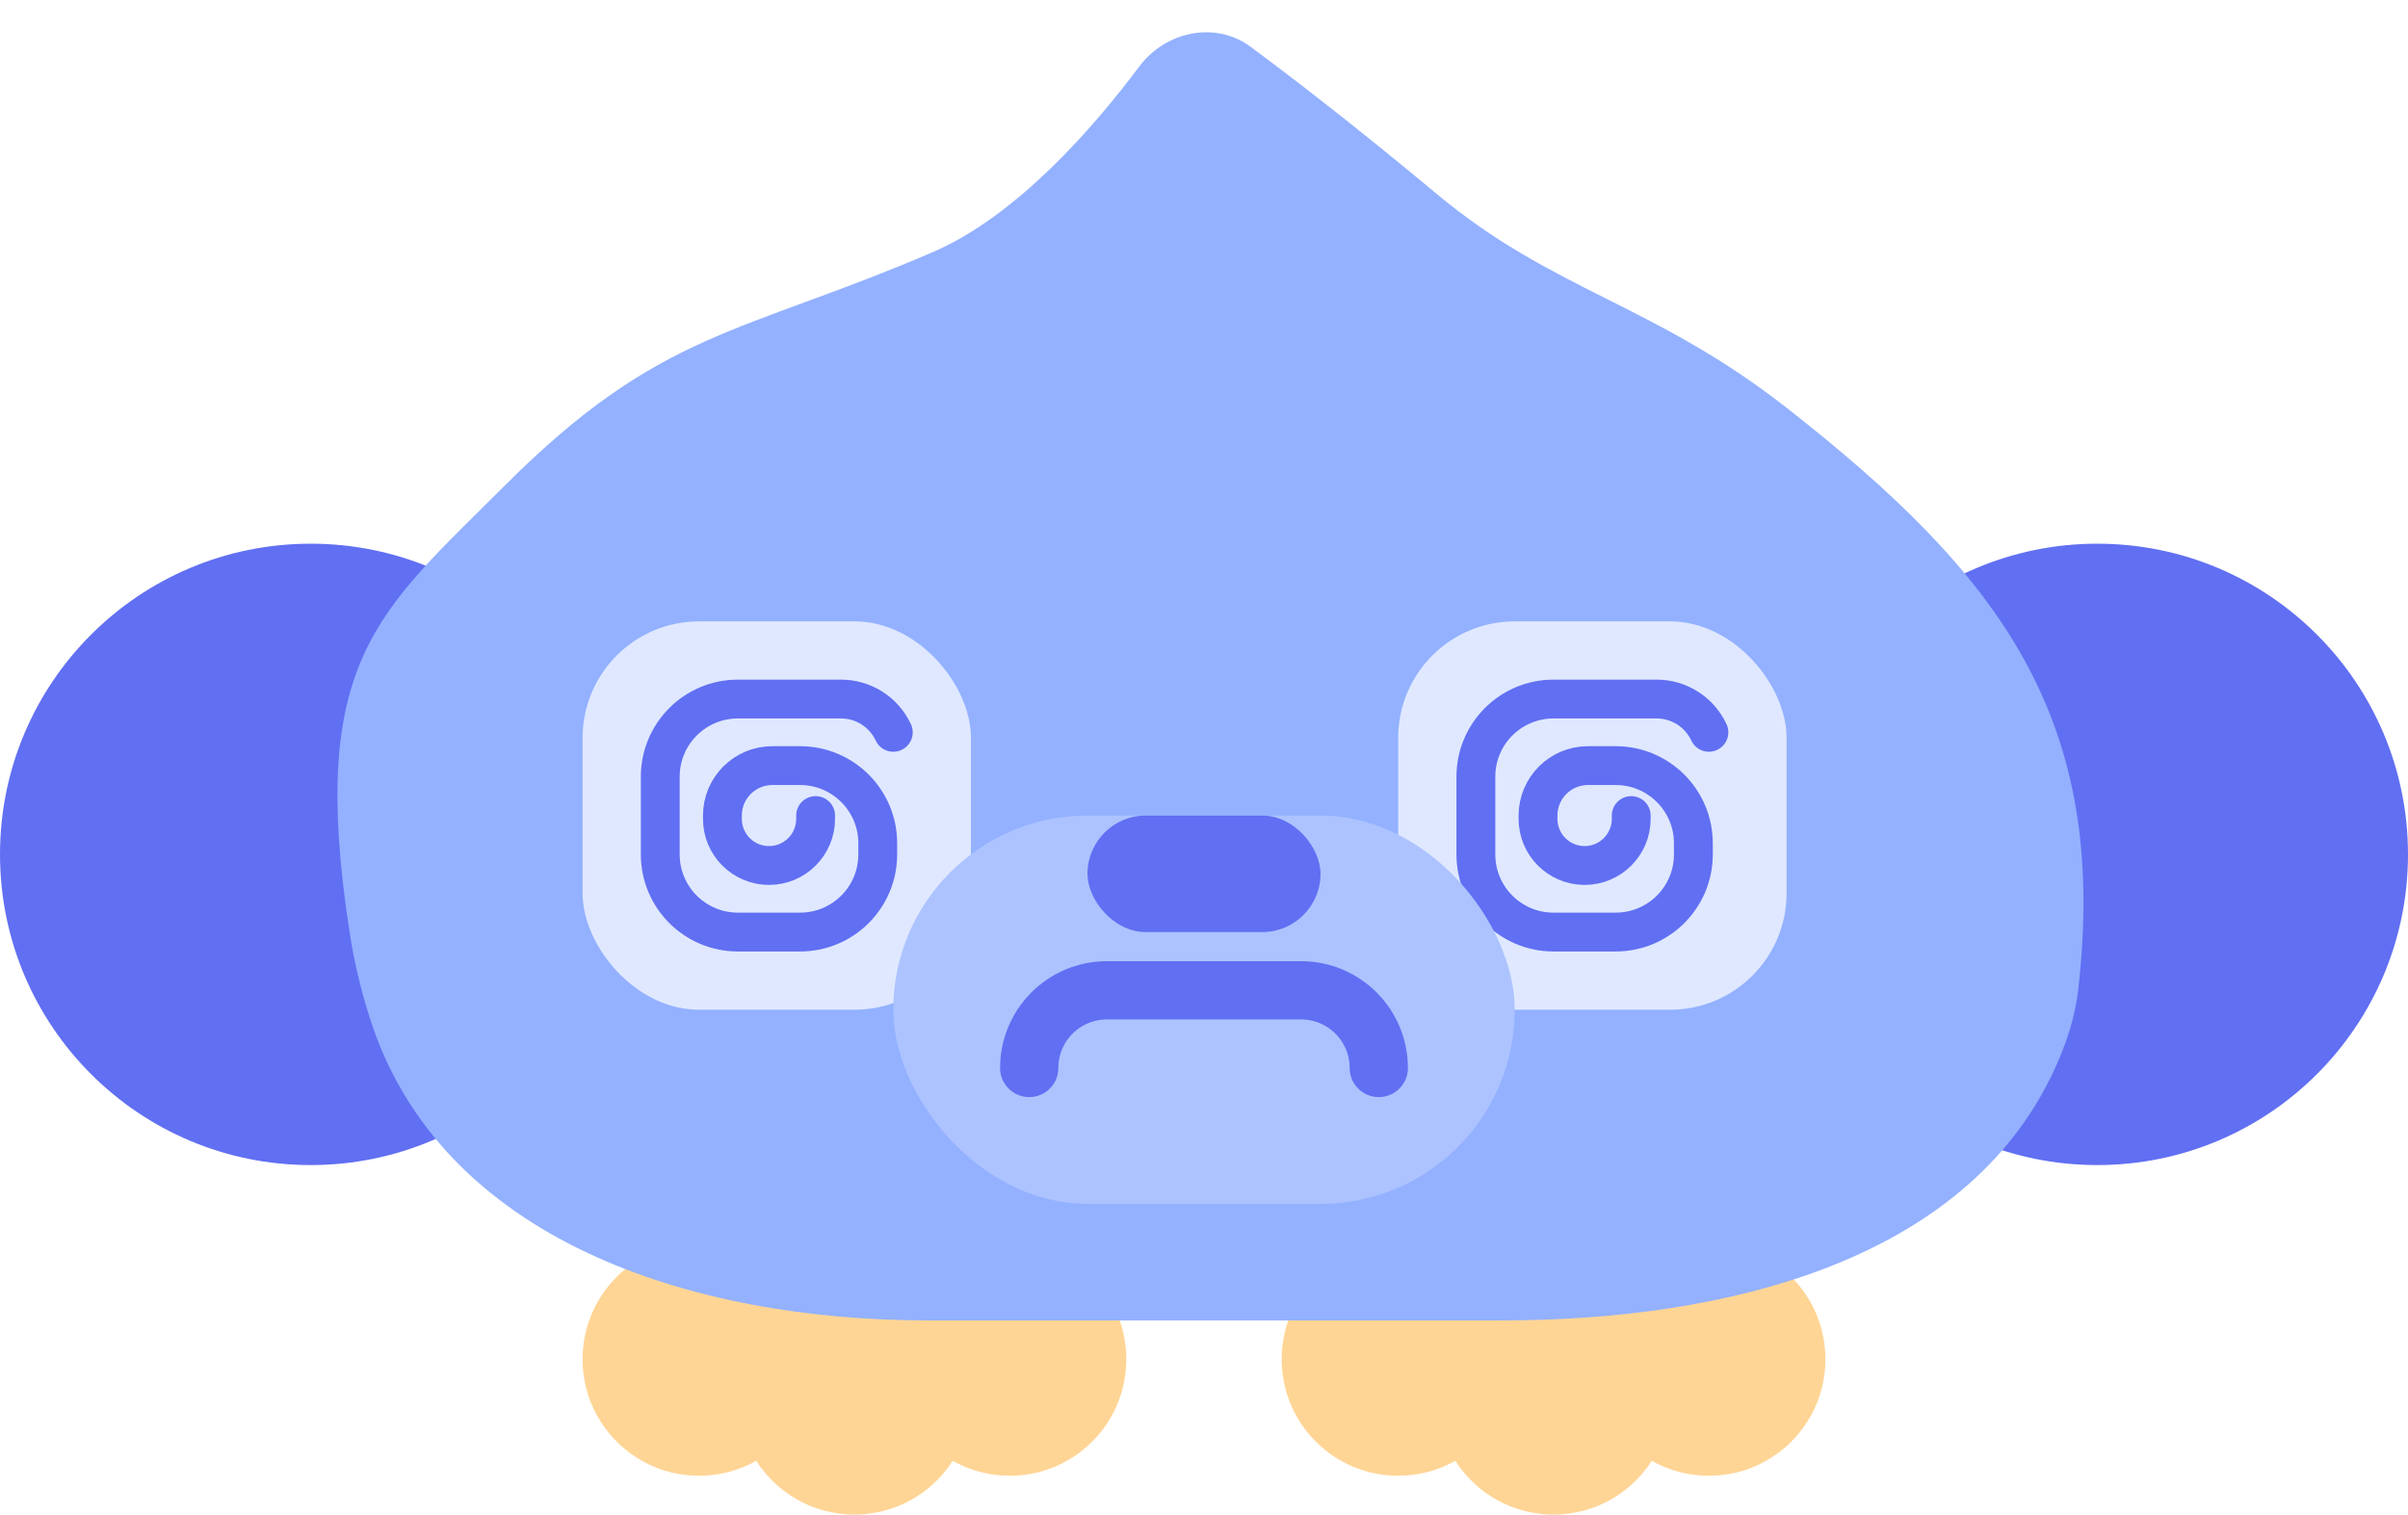 <svg width="62" height="39" viewBox="0 0 62 39" fill="none" xmlns="http://www.w3.org/2000/svg">
<circle cx="8" cy="22" r="8" fill="#616FF2"/>
<circle cx="54" cy="22" r="8" fill="#616FF2"/>
<path fill-rule="evenodd" clip-rule="evenodd" d="M19.471 37.615C19.037 37.86 18.535 38 18 38C16.343 38 15 36.657 15 35C15 33.343 16.343 32 18 32C19.062 32 19.996 32.552 20.529 33.385C20.963 33.14 21.465 33 22 33C22.535 33 23.037 33.14 23.471 33.385C24.004 32.552 24.938 32 26 32C27.657 32 29 33.343 29 35C29 36.657 27.657 38 26 38C25.465 38 24.963 37.86 24.529 37.615C23.996 38.448 23.062 39 22 39C20.938 39 20.004 38.448 19.471 37.615Z" fill="#FFD595"/>
<path fill-rule="evenodd" clip-rule="evenodd" d="M37.471 37.615C37.037 37.86 36.535 38 36 38C34.343 38 33 36.657 33 35C33 33.343 34.343 32 36 32C37.062 32 37.996 32.552 38.529 33.385C38.963 33.14 39.465 33 40 33C40.535 33 41.037 33.14 41.471 33.385C42.004 32.552 42.938 32 44 32C45.657 32 47 33.343 47 35C47 36.657 45.657 38 44 38C43.465 38 42.963 37.86 42.529 37.615C41.996 38.448 41.062 39 40 39C38.938 39 38.004 38.448 37.471 37.615Z" fill="#FFD595"/>
<path d="M13 12.5C17 8.5 19.044 8.624 24 6.5C26.163 5.573 28.137 3.31 29.331 1.716C30.011 0.806 31.29 0.531 32.203 1.207C33.307 2.025 34.927 3.273 37 5C40 7.5 42.579 7.822 46 10.5C51.5 14.806 54.318 18.5 53.507 25.5C53.441 26.067 53.276 26.643 53.039 27.214C50.852 32.492 44.392 34 38.679 34H23.881C17.837 34 11.327 31.949 9.512 26.184C9.293 25.491 9.117 24.762 9 24C7.923 17 9.727 15.773 13 12.5Z" fill="#93B1FF"/>
<rect x="15" y="16" width="10" height="10" rx="3" fill="#DFE8FF"/>
<rect x="36" y="16" width="10" height="10" rx="3" fill="#DFE8FF"/>
<path d="M21 21V21.086C21 21.748 20.463 22.286 19.8 22.286V22.286C19.137 22.286 18.6 21.748 18.6 21.086V21C18.6 20.29 19.176 19.714 19.886 19.714H20.6C21.705 19.714 22.6 20.61 22.6 21.714V22C22.6 23.105 21.705 24 20.6 24H19C17.895 24 17 23.105 17 22V20C17 18.895 17.895 18 19 18H21.654C22.231 18 22.756 18.334 23 18.857V18.857" stroke="#616FF2" stroke-linecap="round"/>
<path d="M42 21V21.086C42 21.748 41.463 22.286 40.8 22.286V22.286C40.137 22.286 39.6 21.748 39.6 21.086V21C39.6 20.29 40.176 19.714 40.886 19.714H41.6C42.705 19.714 43.6 20.61 43.6 21.714V22C43.6 23.105 42.705 24 41.6 24H40C38.895 24 38 23.105 38 22V20C38 18.895 38.895 18 40 18H42.654C43.231 18 43.756 18.334 44 18.857V18.857" stroke="#616FF2" stroke-linecap="round"/>
<rect x="23" y="21" width="16" height="10" rx="5" fill="#ACC3FF"/>
<rect x="28" y="21" width="6" height="3" rx="1.5" fill="#616FF2"/>
<path d="M26.5 27.5V27.5C26.5 26.395 27.395 25.5 28.5 25.5H33.5C34.605 25.5 35.5 26.395 35.5 27.5V27.5" stroke="#616FF2" stroke-width="1.5" stroke-linecap="round"/>
</svg>
